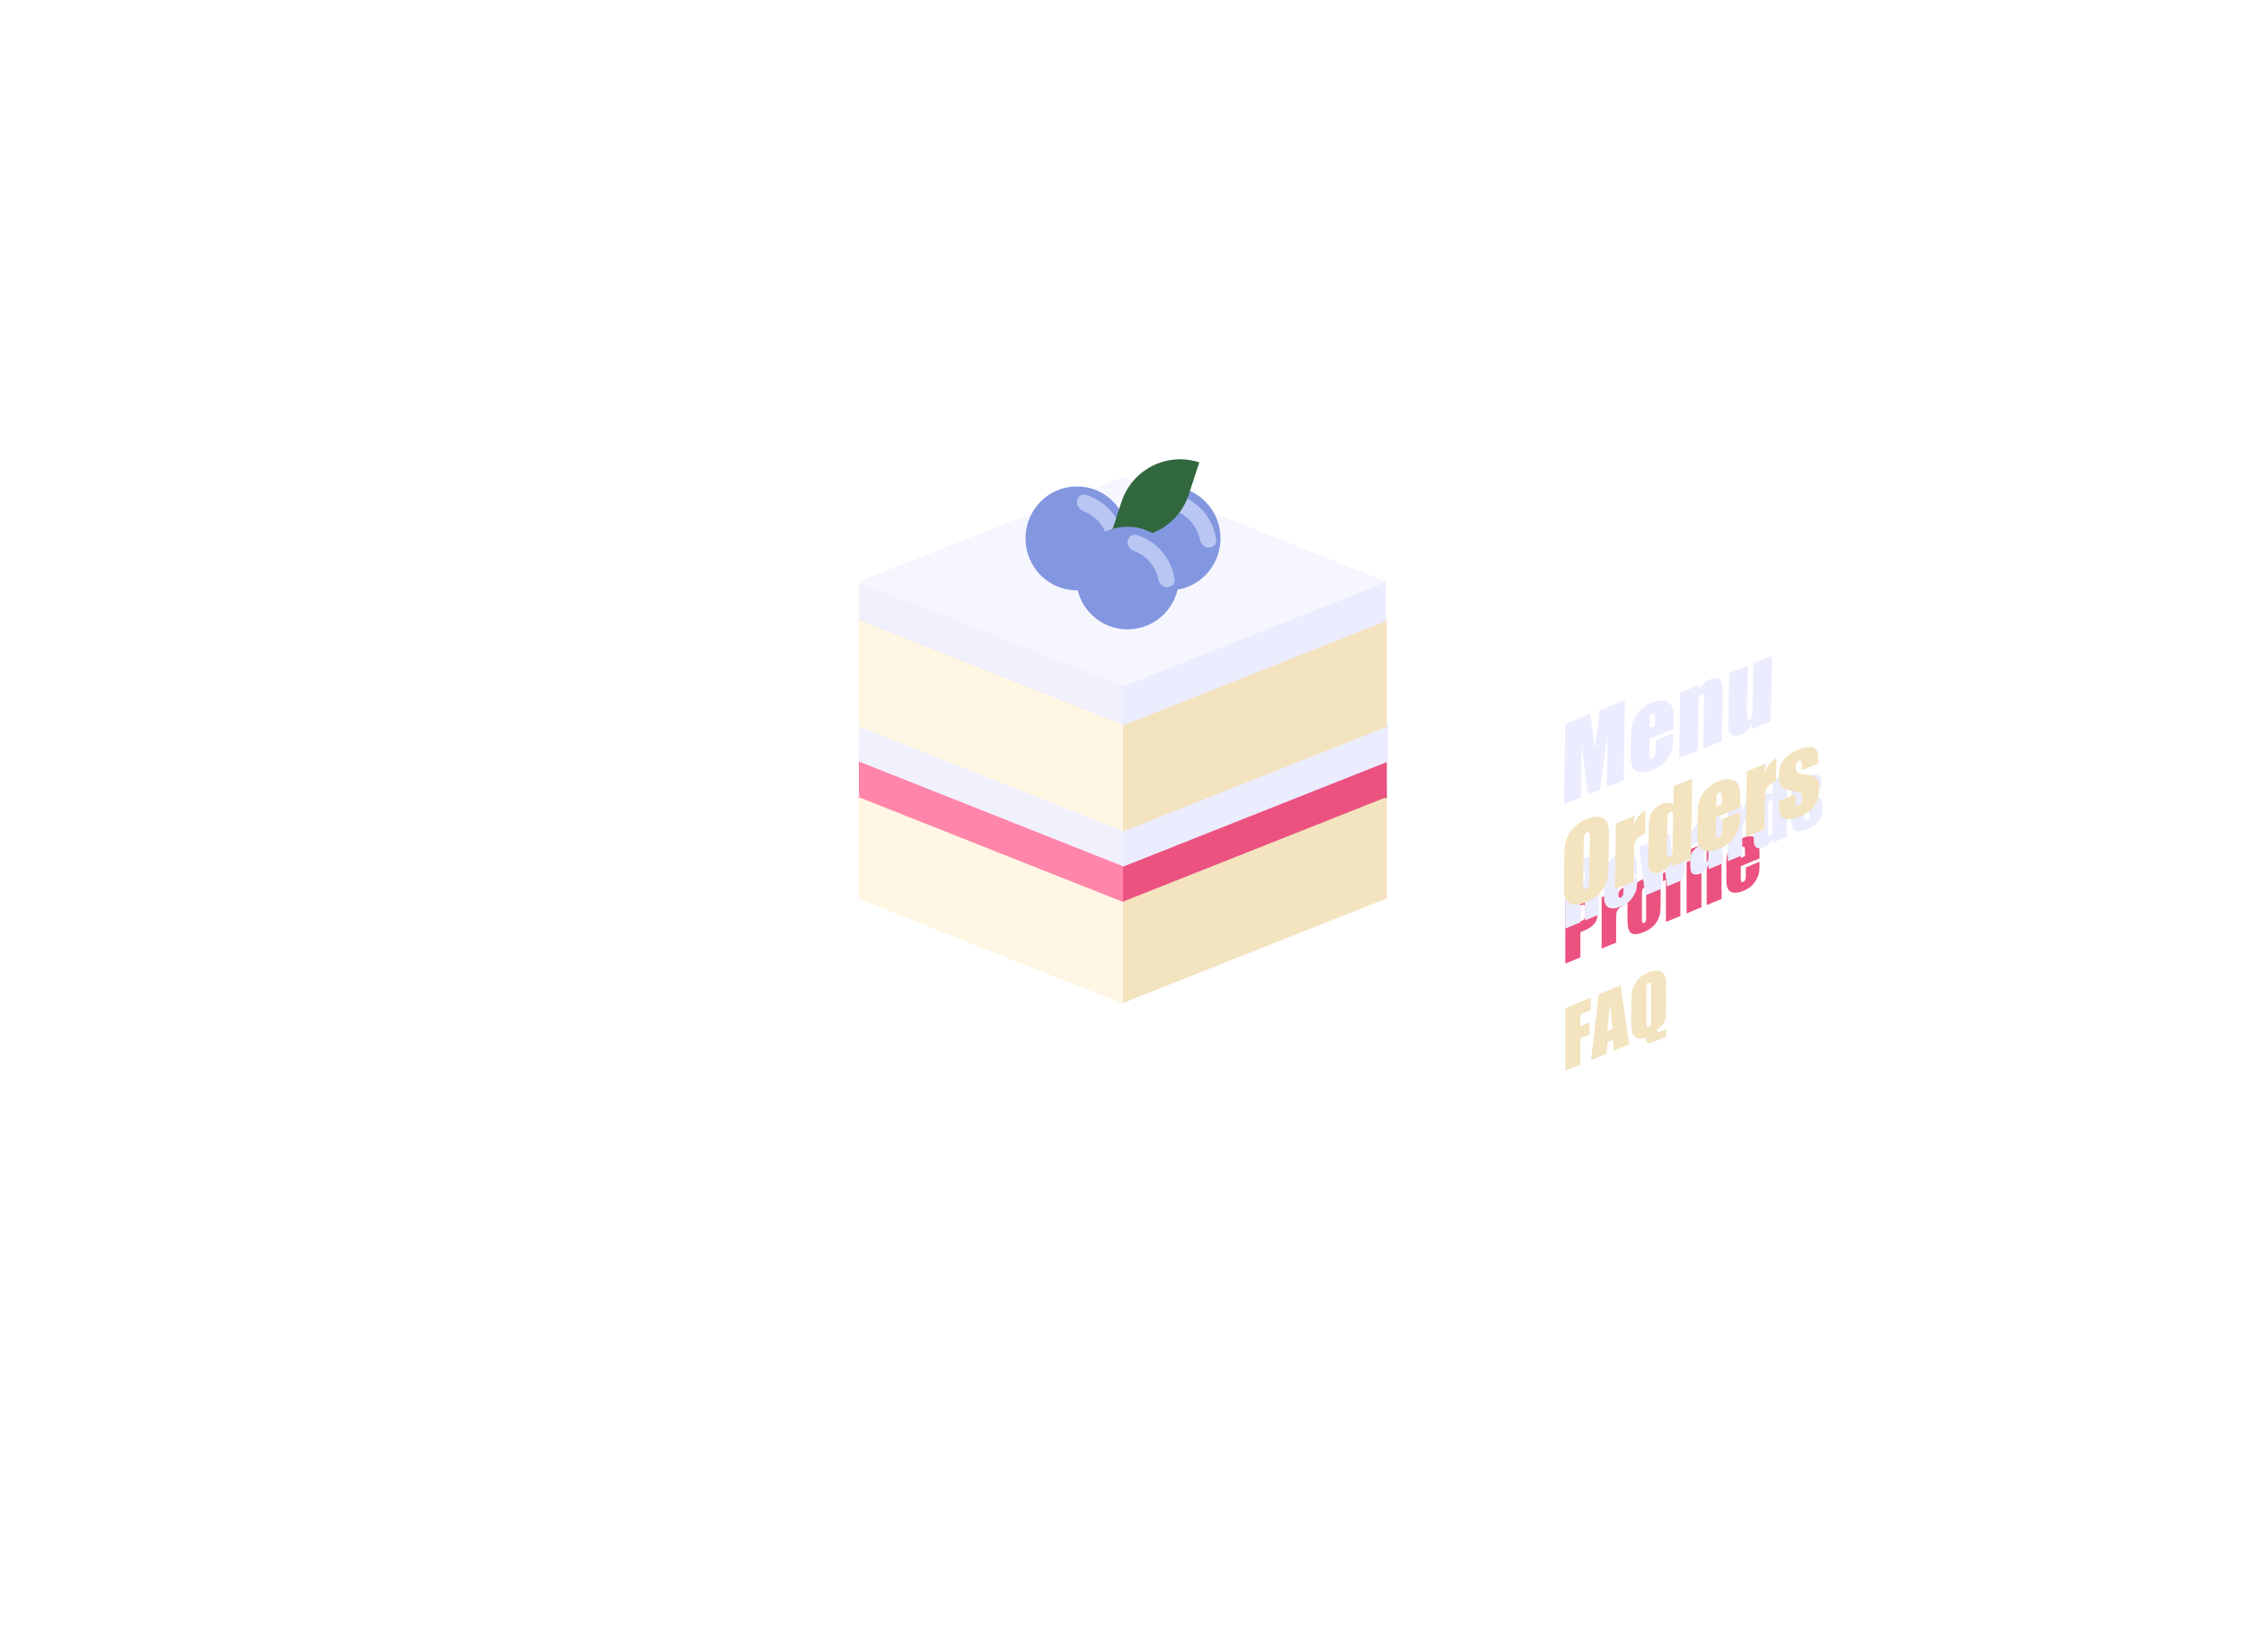 <svg width="1728" height="1271" viewBox="0 0 1728 1271" fill="none" xmlns="http://www.w3.org/2000/svg">
<g id="Frame 1">
<rect width="1728" height="1271" fill="white"/>
<path id="Layer1" fill-rule="evenodd" clip-rule="evenodd" d="M864.005 528L1066.89 608.455H1067.77L1067.33 608.629L1067.77 608.803H1066.89L1066.39 609H1067V691H1066.62L1066.65 691.012H1067.52L1067.08 691.186L1067.52 691.359H1066.65L863.761 771.814L660.876 691.359H660L660.438 691.186L660 691.012H660.877L661 690.963V609H661.618L661.12 608.803H660.244L660.682 608.629L660.243 608.455H661.12L864.005 528Z" fill="#F3E3BF"/>
<path id="Jam" fill-rule="evenodd" clip-rule="evenodd" d="M864.005 504L1066.89 584.455H1067.77L1067.33 584.629L1067.77 584.803H1066.89L1066.39 585H1067V613.012H1067.52L1067.08 613.186L1067.52 613.359H1067V614H1065.03L863.761 693.814L662.492 614H661V613.408L660.876 613.359H660L660.438 613.186L660 613.012H660.877L661 612.963V585H661.617L661.12 584.803H660.243L660.682 584.629L660.243 584.455H661.12L864.005 504Z" fill="#EB5280"/>
<path id="Icing1" fill-rule="evenodd" clip-rule="evenodd" d="M1066.89 556.455L864.005 476L661.12 556.455H660.243L660.682 556.629L660.243 556.803H661.12L661.617 557H661V584.963L660.877 585.012H660L660.438 585.186L660 585.359H660.876L661 585.408V585.934H660.522L864.283 666.737L1067.88 586H1068V585.952L1068.04 585.934H1068V557H1066.39L1066.89 556.803H1067.77L1067.33 556.629L1067.77 556.455H1066.89Z" fill="#ECECFF"/>
<path id="Layer2" fill-rule="evenodd" clip-rule="evenodd" d="M864.005 396L1066.89 476.455H1067.77L1067.33 476.629L1067.77 476.803H1066.89L1066.39 477H1067V559H1066.62L1066.65 559.012H1067.52L1067.08 559.186L1067.52 559.359H1066.65L863.761 639.814L660.876 559.359H660L660.438 559.186L660 559.012H660.877L661 558.963V477H661.618L661.12 476.803H660.244L660.682 476.629L660.243 476.455H661.12L864.005 396Z" fill="#F3E3BF"/>
<path id="Icing2" fill-rule="evenodd" clip-rule="evenodd" d="M1065.5 477L1066.65 477.455H1067.52L1067.08 477.629L1067.52 477.803H1066.65L863.761 558.258L660.876 477.803H660L660.438 477.629L660 477.455H660.877L863.762 397L1017.24 457.864V448H1066.24V477H1065.5Z" fill="#ECECFF"/>
<path id="Icingtop" d="M1066.65 447.455L863.761 367L660.877 447.455H660L660.438 447.629L660 447.803H660.876L863.761 528.258L1066.65 447.803H1067.52L1067.08 447.629L1067.52 447.455H1066.65Z" fill="#F6F6FF"/>
<path id="Layer1side" d="M864 772L661 691.5V609.5L864 690V772Z" fill="#FFF7E3"/>
<path id="Jamside" d="M661 613.5V585.5L864 666V694L661 613.5Z" fill="#FF86AA"/>
<path id="Icing1side" d="M661 586V558L864 638.5V666.5L661 586Z" fill="#F1F1FE"/>
<path id="Layer2side" d="M864 639.5L661 559V477L864 557.5V639.5Z" fill="#FFF7E3"/>
<path id="Icing2side" d="M661 476V448L864 528.5V556.5L661 476Z" fill="#F1F1FE"/>
<g id="Rightberry">
<path d="M939 414.258C939 436.35 921.315 454.258 899.5 454.258C877.685 454.258 860 436.35 860 414.258C860 392.167 877.685 374.258 899.5 374.258C921.315 374.258 939 392.167 939 414.258Z" fill="#8297DF"/>
<path d="M926.031 393.667C931.229 399.789 934.571 407.248 935.727 415.151C936.226 418.566 933.416 421.379 930.008 421.379C926.599 421.379 923.903 418.55 923.201 415.172C921.102 405.07 913.984 396.839 904.612 393.28C901.42 392.068 899.059 388.944 899.569 385.532C900.079 382.122 903.243 379.732 906.5 380.742C914.046 383.082 920.831 387.544 926.031 393.667Z" fill="#B9C6F4"/>
</g>
<g id="Leftberry">
<path d="M868 414.258C868 436.35 850.315 454.258 828.5 454.258C806.685 454.258 789 436.35 789 414.258C789 392.167 806.685 374.258 828.5 374.258C850.315 374.258 868 392.167 868 414.258Z" fill="#8297DF"/>
<path d="M855.031 393.667C860.229 399.789 863.571 407.248 864.727 415.151C865.226 418.566 862.416 421.379 859.008 421.379C855.599 421.379 852.903 418.55 852.201 415.172C850.102 405.07 842.984 396.839 833.612 393.28C830.42 392.068 828.059 388.944 828.569 385.532C829.079 382.122 832.243 379.732 835.5 380.742C843.046 383.082 849.831 387.544 855.031 393.667Z" fill="#B9C6F4"/>
</g>
<path id="Leaf" d="M854.73 410.959L862.898 386.042C871.051 361.166 897.827 347.61 922.703 355.764L914.536 380.681C906.383 405.557 879.607 419.113 854.73 410.959Z" fill="#31673D"/>
<g id="Centerbery">
<path d="M907 444.758C907 466.574 889.315 484.258 867.5 484.258C845.685 484.258 828 466.574 828 444.758C828 422.943 845.685 405.258 867.5 405.258C889.315 405.258 907 422.943 907 444.758Z" fill="#8297DF"/>
<path d="M894.031 424.425C899.229 430.47 902.571 437.836 903.727 445.64C904.226 449.012 901.416 451.79 898.008 451.79C894.599 451.79 891.903 448.996 891.201 445.661C889.102 435.685 881.984 427.557 872.612 424.042C869.42 422.846 867.059 419.761 867.569 416.391C868.079 413.024 871.243 410.664 874.5 411.661C882.046 413.972 888.831 418.378 894.031 424.425Z" fill="#B9C6F4"/>
</g>
<path id="FAQ" d="M1204.31 775.729L1223.93 767.602V777.252L1215.9 780.58V789.724L1223.05 786.761V795.935L1215.9 798.898V819.152L1204.31 823.951V775.729ZM1246.77 758.141L1253.4 803.616L1241.54 808.529L1240.97 800.101L1236.81 801.822L1236.12 810.774L1224.12 815.744L1230.01 765.083L1246.77 758.141ZM1240.64 791.689C1240.05 786.472 1239.46 779.973 1238.87 772.194C1237.7 781.894 1236.97 788.94 1236.67 793.33L1240.64 791.689ZM1281.88 791.819V797.657L1273.13 801.281C1271.02 802.155 1269.54 802.592 1268.68 802.592C1267.81 802.611 1267.23 802.338 1266.91 801.773C1266.62 801.199 1266.47 800.009 1266.47 798.202C1263.85 799.209 1261.59 799.399 1259.71 798.772C1257.82 798.145 1256.57 796.875 1255.96 794.961C1255.36 793.027 1255.05 789.896 1255.05 785.568V770.645C1255.05 767.369 1255.23 764.805 1255.58 762.952C1255.94 761.073 1256.69 759.147 1257.81 757.174C1258.93 755.182 1260.37 753.434 1262.13 751.93C1263.89 750.426 1265.84 749.229 1267.99 748.34C1270.57 747.269 1272.88 746.792 1274.89 746.909C1276.93 747.019 1278.44 747.603 1279.44 748.662C1280.44 749.713 1281.1 750.973 1281.39 752.44C1281.7 753.879 1281.86 756.158 1281.86 759.275V774.942C1281.86 779.231 1281.66 782.22 1281.28 783.909C1280.89 785.597 1280.15 787.126 1279.05 788.495C1277.97 789.837 1276.52 791.123 1274.7 792.351C1274.76 793.401 1274.96 793.993 1275.31 794.126C1275.67 794.252 1276.53 794.038 1277.87 793.483L1281.88 791.819ZM1270.27 760.797C1270.27 758.554 1270.15 757.173 1269.91 756.657C1269.69 756.112 1269.23 755.988 1268.51 756.285C1267.91 756.536 1267.44 756.987 1267.11 757.64C1266.8 758.266 1266.64 759.82 1266.64 762.302V784.82C1266.64 787.619 1266.74 789.305 1266.94 789.877C1267.16 790.441 1267.66 790.563 1268.43 790.244C1269.22 789.917 1269.72 789.331 1269.94 788.486C1270.16 787.64 1270.27 785.797 1270.27 782.958V760.797Z" fill="#F3E3BF"/>
<path id="Profile" d="M1204.31 693.245L1215.98 688.412C1219.13 687.105 1221.56 686.371 1223.24 686.208C1224.95 686.037 1226.22 686.283 1227.07 686.946C1227.93 687.602 1228.51 688.594 1228.8 689.922C1229.11 691.222 1229.27 693.382 1229.27 696.4V700.6C1229.27 703.677 1228.98 706.043 1228.39 707.696C1227.8 709.349 1226.72 710.879 1225.14 712.287C1223.58 713.688 1221.54 714.912 1219.01 715.961L1215.9 717.249V736.669L1204.31 741.468V693.245ZM1215.9 696.697V708.969C1216.23 708.852 1216.51 708.744 1216.75 708.645C1217.81 708.204 1218.55 707.622 1218.95 706.899C1219.37 706.149 1219.58 704.88 1219.58 703.093V699.131C1219.58 697.483 1219.35 696.51 1218.87 696.211C1218.39 695.912 1217.4 696.074 1215.9 696.697ZM1243.39 685.757L1242.95 691.122C1244.56 686.74 1246.9 683.805 1249.96 682.318V696.228C1247.93 697.071 1246.43 697.988 1245.48 698.979C1244.52 699.97 1243.94 701.047 1243.72 702.211C1243.5 703.354 1243.39 705.842 1243.39 709.675V725.282L1232.27 729.887V690.362L1243.39 685.757ZM1277.62 685.457V695.138C1277.62 698.692 1277.45 701.372 1277.12 703.176C1276.79 704.961 1276.09 706.803 1275 708.7C1273.92 710.578 1272.53 712.218 1270.82 713.62C1269.13 714.994 1267.19 716.137 1264.99 717.049C1262.53 718.067 1260.45 718.642 1258.74 718.773C1257.04 718.884 1255.71 718.551 1254.75 717.775C1253.82 716.971 1253.15 715.818 1252.74 714.318C1252.34 712.797 1252.14 710.359 1252.14 707.003V696.876C1252.14 693.203 1252.5 690.181 1253.24 687.812C1253.97 685.443 1255.29 683.238 1257.2 681.197C1259.11 679.155 1261.55 677.519 1264.52 676.288C1267.02 675.255 1269.15 674.777 1270.93 674.854C1272.73 674.903 1274.12 675.372 1275.09 676.26C1276.06 677.148 1276.72 678.205 1277.07 679.431C1277.44 680.649 1277.62 682.658 1277.62 685.457ZM1266.5 687.084C1266.5 685.058 1266.4 683.829 1266.2 683.397C1266 682.944 1265.57 682.855 1264.91 683.128C1264.25 683.402 1263.81 683.852 1263.59 684.48C1263.36 685.087 1263.25 686.403 1263.25 688.429V706.27C1263.25 708.137 1263.36 709.312 1263.59 709.797C1263.81 710.262 1264.24 710.361 1264.88 710.095C1265.54 709.822 1265.97 709.385 1266.17 708.785C1266.39 708.178 1266.5 707.02 1266.5 705.312V687.084ZM1295.48 655.483V661.589C1293.19 662.539 1291.83 663.22 1291.41 663.633C1291 664.019 1290.8 664.748 1290.8 665.82V667.071L1295.48 665.133V671.388L1292.84 672.482V704.799L1281.72 709.404V677.087L1279.44 678.033V671.778L1281.72 670.832C1281.72 668.231 1281.8 666.459 1281.97 665.517C1282.13 664.575 1282.54 663.634 1283.18 662.693C1283.84 661.724 1284.76 660.818 1285.93 659.974C1287.1 659.13 1288.93 658.196 1291.41 657.17L1295.48 655.483ZM1309.04 649.863V656.148L1297.6 660.89V654.605L1309.04 649.863ZM1309.04 658.561V698.086L1297.6 702.827V663.302L1309.04 658.561ZM1324.51 643.458V691.68L1313.06 696.422V648.199L1324.51 643.458ZM1353.71 660.524L1339.31 666.485V675.033C1339.31 676.82 1339.43 677.923 1339.67 678.34C1339.91 678.758 1340.37 678.826 1341.05 678.545C1341.89 678.195 1342.45 677.626 1342.73 676.837C1343.02 676.02 1343.17 674.629 1343.17 672.663V667.451L1353.71 663.085V666.004C1353.71 668.447 1353.56 670.384 1353.27 671.816C1352.99 673.241 1352.33 674.914 1351.28 676.836C1350.24 678.759 1348.91 680.432 1347.29 681.855C1345.7 683.251 1343.69 684.45 1341.27 685.453C1338.92 686.426 1336.85 686.917 1335.05 686.927C1333.25 686.937 1331.85 686.516 1330.84 685.663C1329.85 684.782 1329.16 683.657 1328.77 682.288C1328.39 680.899 1328.2 678.735 1328.2 675.796V664.269C1328.2 660.814 1328.63 657.915 1329.49 655.572C1330.35 653.21 1331.77 651.096 1333.73 649.23C1335.69 647.345 1337.95 645.874 1340.5 644.818C1343.62 643.526 1346.18 643.107 1348.2 643.562C1350.24 643.99 1351.66 645.098 1352.47 646.889C1353.29 648.652 1353.71 651.449 1353.71 655.282V660.524ZM1342.56 658.706V655.817C1342.56 653.772 1342.46 652.493 1342.26 651.981C1342.06 651.469 1341.64 651.342 1341.02 651.601C1340.25 651.92 1339.77 652.375 1339.59 652.968C1339.41 653.54 1339.31 654.938 1339.31 657.162V660.051L1342.56 658.706Z" fill="#EB5280"/>
<path id="Rewards" d="M1204.31 666.245L1212.51 662.849C1217.98 660.584 1221.68 659.281 1223.6 658.94C1225.55 658.591 1227.12 659.109 1228.33 660.494C1229.56 661.852 1230.18 664.586 1230.18 668.696C1230.18 672.449 1229.75 675.149 1228.88 676.797C1228.02 678.445 1226.33 679.922 1223.79 681.229C1226.09 680.895 1227.63 681.081 1228.42 681.786C1229.21 682.492 1229.69 683.244 1229.88 684.042C1230.08 684.812 1230.18 687.143 1230.18 691.035V703.753L1219.42 708.21V692.185C1219.42 689.604 1219.23 688.085 1218.84 687.629C1218.47 687.166 1217.49 687.265 1215.9 687.926V709.669L1204.31 714.468V666.245ZM1215.9 669.697V680.42C1217.2 679.88 1218.11 679.316 1218.62 678.725C1219.15 678.108 1219.42 676.737 1219.42 674.612V671.961C1219.42 670.432 1219.16 669.536 1218.65 669.272C1218.15 669.001 1217.24 669.142 1215.9 669.697ZM1259.54 672.529L1245.15 678.49V687.038C1245.15 688.825 1245.27 689.928 1245.51 690.345C1245.74 690.763 1246.2 690.831 1246.88 690.55C1247.73 690.2 1248.29 689.631 1248.56 688.842C1248.85 688.025 1249 686.634 1249 684.668V679.456L1259.54 675.09V678.009C1259.54 680.452 1259.39 682.389 1259.1 683.821C1258.82 685.245 1258.16 686.919 1257.12 688.841C1256.07 690.764 1254.74 692.437 1253.13 693.86C1251.53 695.256 1249.52 696.455 1247.1 697.458C1244.75 698.431 1242.68 698.922 1240.88 698.932C1239.08 698.942 1237.68 698.521 1236.67 697.668C1235.68 696.787 1234.99 695.662 1234.61 694.293C1234.22 692.904 1234.03 690.74 1234.03 687.801V676.274C1234.03 672.819 1234.46 669.92 1235.32 667.577C1236.19 665.215 1237.6 663.1 1239.56 661.235C1241.52 659.35 1243.78 657.879 1246.33 656.823C1249.45 655.531 1252.02 655.112 1254.04 655.567C1256.07 655.994 1257.49 657.103 1258.3 658.894C1259.13 660.657 1259.54 663.454 1259.54 667.286V672.529ZM1248.4 670.711V667.822C1248.4 665.777 1248.29 664.498 1248.09 663.986C1247.89 663.474 1247.48 663.347 1246.85 663.606C1246.08 663.925 1245.61 664.38 1245.42 664.973C1245.24 665.545 1245.15 666.943 1245.15 669.167V672.056L1248.4 670.711ZM1299.11 635.676L1294.68 677.036L1282.6 682.039C1281.94 677.488 1281.18 671.449 1280.32 663.923C1280.02 667.5 1279.61 671.165 1279.08 674.92L1277.84 684.011L1265.76 689.015L1261.05 651.439L1270.63 647.473C1270.7 648.475 1271.51 655.676 1273.05 669.077C1273.16 667.601 1273.99 659.724 1275.53 645.444L1284.75 641.625L1287 663.298C1287.35 656.561 1288.2 648.676 1289.53 639.642L1299.11 635.676ZM1310.89 646.107L1300.46 650.427V647.776C1300.46 644.718 1300.78 642.232 1301.42 640.318C1302.08 638.376 1303.39 636.363 1305.36 634.28C1307.32 632.196 1309.87 630.504 1313.01 629.205C1316.77 627.647 1319.6 627.198 1321.51 627.857C1323.42 628.496 1324.56 629.789 1324.95 631.734C1325.34 633.659 1325.53 637.888 1325.53 644.421V664.258L1314.71 668.738V665.223C1314.03 666.914 1313.15 668.341 1312.07 669.504C1311.01 670.64 1309.73 671.516 1308.25 672.131C1306.3 672.937 1304.51 673.092 1302.88 672.596C1301.27 672.074 1300.46 669.817 1300.46 665.826V662.579C1300.46 659.62 1300.89 657.426 1301.75 655.997C1302.61 654.567 1304.75 652.431 1308.16 649.588C1311.81 646.527 1313.77 644.675 1314.03 644.033C1314.28 643.39 1314.41 642.245 1314.41 640.597C1314.41 638.532 1314.26 637.252 1313.97 636.758C1313.7 636.237 1313.23 636.113 1312.57 636.386C1311.81 636.698 1311.35 637.16 1311.16 637.772C1310.98 638.364 1310.89 639.762 1310.89 641.967V646.107ZM1314.41 650.069C1312.63 652.215 1311.59 653.826 1311.3 654.901C1311.03 655.968 1310.89 657.395 1310.89 659.182C1310.89 661.228 1311.01 662.499 1311.25 662.996C1311.5 663.485 1312 663.578 1312.73 663.274C1313.43 662.985 1313.88 662.57 1314.08 662.03C1314.3 661.462 1314.41 660.186 1314.41 658.2V650.069ZM1340.47 618.544L1340.03 623.909C1341.64 619.527 1343.98 616.592 1347.05 615.105V629.015C1345.01 629.858 1343.52 630.775 1342.56 631.766C1341.61 632.757 1341.02 633.834 1340.8 634.997C1340.58 636.141 1340.47 638.629 1340.47 642.461V658.069L1329.35 662.674V623.149L1340.47 618.544ZM1374.84 595.61V643.832L1363.72 648.437V645.578C1362.66 647.21 1361.54 648.567 1360.37 649.649C1359.19 650.731 1357.96 651.538 1356.68 652.07C1354.95 652.784 1353.46 652.917 1352.19 652.469C1350.93 652 1350.11 651.196 1349.74 650.058C1349.4 648.911 1349.22 646.879 1349.22 643.96V625.463C1349.22 622.425 1349.4 620.198 1349.74 618.783C1350.11 617.36 1350.94 615.907 1352.22 614.421C1353.5 612.917 1355.04 611.796 1356.82 611.058C1358.19 610.489 1359.45 610.236 1360.59 610.301C1361.74 610.359 1362.79 610.73 1363.72 611.414V600.215L1374.84 595.61ZM1363.72 618.861C1363.72 617.411 1363.6 616.487 1363.36 616.09C1363.14 615.685 1362.7 615.623 1362.02 615.904C1361.36 616.177 1360.91 616.592 1360.67 617.147C1360.45 617.675 1360.34 618.714 1360.34 620.263V639.623C1360.34 641.231 1360.45 642.248 1360.67 642.673C1360.89 643.078 1361.31 643.152 1361.93 642.893C1362.65 642.597 1363.13 642.122 1363.36 641.467C1363.6 640.792 1363.72 639.353 1363.72 637.149V618.861ZM1401.53 605.88L1391.68 609.961V607.816C1391.68 605.989 1391.58 604.879 1391.38 604.486C1391.19 604.066 1390.72 604.015 1389.95 604.334C1389.32 604.593 1388.86 605.015 1388.54 605.601C1388.23 606.167 1388.08 606.897 1388.08 607.79C1388.08 609.001 1388.15 609.865 1388.3 610.38C1388.46 610.867 1388.93 611.289 1389.7 611.645C1390.49 611.993 1392.09 612.311 1394.52 612.599C1397.74 612.969 1399.86 613.7 1400.87 614.791C1401.88 615.882 1402.39 617.868 1402.39 620.747C1402.39 623.964 1402 626.556 1401.23 628.523C1400.46 630.47 1399.17 632.267 1397.35 633.913C1395.55 635.531 1393.38 636.869 1390.83 637.925C1388 639.095 1385.58 639.622 1383.56 639.504C1381.56 639.379 1380.19 638.659 1379.44 637.342C1378.68 636.025 1378.31 633.719 1378.31 630.423V628.516L1388.16 624.436V626.938C1388.16 629.062 1388.28 630.393 1388.52 630.93C1388.77 631.459 1389.27 631.571 1390 631.267C1390.79 630.94 1391.34 630.504 1391.65 629.958C1391.97 629.392 1392.12 628.424 1392.12 627.054C1392.12 625.167 1391.92 624.069 1391.52 623.76C1391.09 623.458 1388.94 622.941 1385.05 622.209C1381.78 621.576 1379.79 620.603 1379.08 619.291C1378.36 617.959 1378 616.182 1378 613.958C1378 610.8 1378.39 608.318 1379.16 606.509C1379.93 604.681 1381.23 602.98 1383.07 601.406C1384.92 599.824 1387.07 598.528 1389.51 597.517C1391.93 596.514 1393.98 596.001 1395.67 595.977C1397.38 595.925 1398.68 596.26 1399.58 596.979C1400.5 597.692 1401.05 598.476 1401.23 599.334C1401.43 600.183 1401.53 601.601 1401.53 603.587V605.88Z" fill="#ECECFF"/>
<path id="Orders" d="M1237.69 660.634C1237.59 666.828 1237.37 671.277 1237.05 673.979C1236.75 676.647 1235.86 679.334 1234.38 682.04C1232.93 684.737 1230.98 687.142 1228.54 689.253C1226.09 691.365 1223.25 693.065 1220.02 694.354C1216.95 695.577 1214.2 696.145 1211.77 696.057C1209.36 695.934 1207.43 695.091 1205.98 693.525C1204.53 691.96 1203.68 689.965 1203.44 687.539C1203.2 685.113 1203.13 680.727 1203.24 674.38L1203.41 663.832C1203.51 657.637 1203.72 653.206 1204.02 650.539C1204.34 647.836 1205.23 645.137 1206.68 642.439C1208.16 639.733 1210.12 637.324 1212.57 635.213C1215.01 633.101 1217.85 631.401 1221.08 630.112C1224.15 628.889 1226.89 628.338 1229.3 628.461C1231.73 628.549 1233.68 629.375 1235.13 630.94C1236.58 632.505 1237.42 634.501 1237.66 636.927C1237.9 639.353 1237.97 643.739 1237.87 650.086L1237.69 660.634ZM1223.13 646.317C1223.18 643.448 1223.06 641.681 1222.77 641.016C1222.5 640.317 1221.9 640.151 1220.98 640.518C1220.2 640.828 1219.6 641.398 1219.16 642.228C1218.75 643.022 1218.52 645.006 1218.46 648.18L1217.99 676.969C1217.93 680.548 1218.02 682.705 1218.27 683.439C1218.54 684.164 1219.17 684.329 1220.16 683.934C1221.17 683.529 1221.83 682.788 1222.13 681.711C1222.42 680.633 1222.6 678.279 1222.66 674.649L1223.13 646.317ZM1257.56 627.891L1256.89 634.743C1259.04 629.167 1262.09 625.454 1266.03 623.604L1265.74 641.388C1263.12 642.432 1261.19 643.58 1259.95 644.83C1258.71 646.081 1257.94 647.449 1257.63 648.932C1257.33 650.391 1257.14 653.57 1257.05 658.47L1256.72 678.424L1242.43 684.126L1243.27 633.593L1257.56 627.891ZM1301.93 599.144L1300.91 660.797L1286.61 666.498L1286.68 662.843C1285.28 664.912 1283.82 666.628 1282.3 667.992C1280.78 669.356 1279.19 670.367 1277.54 671.025C1275.33 671.91 1273.42 672.055 1271.81 671.46C1270.2 670.84 1269.18 669.799 1268.73 668.337C1268.31 666.865 1268.13 664.264 1268.19 660.532L1268.59 636.884C1268.65 632.999 1268.92 630.155 1269.4 628.352C1269.89 626.539 1270.98 624.694 1272.65 622.817C1274.32 620.914 1276.3 619.506 1278.59 618.594C1280.36 617.888 1281.97 617.586 1283.42 617.689C1284.89 617.781 1286.22 618.273 1287.4 619.164L1287.64 604.846L1301.93 599.144ZM1287.24 628.684C1287.27 626.831 1287.14 625.648 1286.84 625.136C1286.57 624.614 1286 624.527 1285.13 624.875C1284.28 625.214 1283.69 625.737 1283.38 626.443C1283.09 627.114 1282.92 628.44 1282.89 630.42L1282.48 655.173C1282.45 657.229 1282.57 658.531 1282.84 659.078C1283.11 659.6 1283.65 659.701 1284.45 659.381C1285.37 659.014 1285.99 658.414 1286.31 657.581C1286.62 656.722 1286.81 654.884 1286.85 652.066L1287.24 628.684ZM1338.81 621.465L1320.31 628.846L1320.13 639.776C1320.09 642.06 1320.22 643.472 1320.51 644.01C1320.81 644.547 1321.39 644.642 1322.26 644.294C1323.35 643.861 1324.08 643.143 1324.44 642.138C1324.84 641.099 1325.05 639.323 1325.09 636.81L1325.2 630.146L1338.75 624.74L1338.69 628.472C1338.64 631.595 1338.41 634.069 1338.01 635.895C1337.62 637.712 1336.75 639.84 1335.37 642.281C1333.99 644.721 1332.26 646.838 1330.17 648.63C1328.1 650.388 1325.51 651.888 1322.4 653.13C1319.38 654.334 1316.72 654.928 1314.43 654.911C1312.13 654.893 1310.35 654.331 1309.08 653.224C1307.83 652.082 1306.98 650.632 1306.52 648.875C1306.05 647.092 1305.85 644.322 1305.92 640.565L1306.16 625.828C1306.23 621.41 1306.84 617.711 1308 614.73C1309.15 611.724 1310.99 609.045 1313.54 606.692C1316.09 604.315 1319 602.472 1322.28 601.164C1326.29 599.565 1329.57 599.073 1332.14 599.688C1334.73 600.268 1336.52 601.71 1337.52 604.012C1338.53 606.28 1339 609.863 1338.92 614.763L1338.81 621.465ZM1324.62 618.956L1324.68 615.262C1324.72 612.647 1324.62 611.01 1324.37 610.352C1324.13 609.694 1323.6 609.525 1322.8 609.845C1321.81 610.24 1321.19 610.815 1320.94 611.569C1320.7 612.298 1320.55 614.084 1320.5 616.927L1320.44 620.621L1324.62 618.956ZM1358.24 587.725L1357.56 594.577C1359.72 589.002 1362.76 585.289 1366.71 583.438L1366.41 601.222C1363.79 602.266 1361.87 603.414 1360.63 604.665C1359.39 605.916 1358.62 607.283 1358.31 608.767C1358 610.225 1357.81 613.404 1357.73 618.304L1357.4 638.258L1343.11 643.96L1343.95 593.427L1358.24 587.725ZM1398.83 587.571L1386.16 592.623L1386.21 589.882C1386.25 587.546 1386.14 586.125 1385.89 585.619C1385.67 585.079 1385.06 585.006 1384.07 585.401C1383.27 585.721 1382.66 586.253 1382.25 586.997C1381.84 587.715 1381.63 588.646 1381.61 589.788C1381.58 591.337 1381.66 592.442 1381.83 593.103C1382.03 593.729 1382.62 594.276 1383.6 594.744C1384.6 595.202 1386.64 595.636 1389.73 596.044C1393.84 596.571 1396.53 597.541 1397.8 598.953C1399.06 600.365 1399.66 602.911 1399.6 606.593C1399.53 610.705 1398.99 614.013 1397.96 616.515C1396.94 618.992 1395.25 621.267 1392.89 623.341C1390.56 625.38 1387.76 627.054 1384.48 628.362C1380.85 629.811 1377.75 630.443 1375.17 630.26C1372.62 630.067 1370.88 629.122 1369.95 627.426C1369.02 625.73 1368.58 622.775 1368.65 618.561L1368.7 616.124L1381.36 611.071L1381.31 614.27C1381.26 616.986 1381.39 618.69 1381.68 619.38C1381.99 620.06 1382.62 620.212 1383.57 619.836C1384.58 619.432 1385.29 618.883 1385.7 618.19C1386.11 617.471 1386.33 616.236 1386.36 614.484C1386.4 612.073 1386.17 610.666 1385.66 610.263C1385.13 609.87 1382.39 609.173 1377.44 608.172C1373.28 607.308 1370.76 606.032 1369.87 604.342C1368.99 602.627 1368.57 600.348 1368.62 597.505C1368.68 593.468 1369.23 590.301 1370.25 588.001C1371.27 585.677 1372.97 583.524 1375.35 581.542C1377.75 579.551 1380.51 577.929 1383.65 576.678C1386.76 575.436 1389.4 574.814 1391.55 574.812C1393.73 574.774 1395.39 575.223 1396.52 576.159C1397.68 577.084 1398.36 578.097 1398.58 579.196C1398.82 580.286 1398.92 582.1 1398.88 584.639L1398.83 587.571Z" fill="#F3E3BF"/>
<path id="Menu" d="M1250.21 538.777L1249.19 600.43L1236.17 605.624L1236.86 564.001L1230.97 607.698L1221.74 611.382L1216.93 572.899L1216.25 613.569L1203.24 618.763L1204.26 557.11L1223.54 549.419C1224.04 552.899 1224.57 557.026 1225.13 561.799L1226.92 576.669L1230.79 546.525L1250.21 538.777ZM1287.51 560.929L1269.01 568.31L1268.83 579.24C1268.79 581.524 1268.92 582.936 1269.22 583.473C1269.51 584.011 1270.1 584.106 1270.97 583.758C1272.06 583.325 1272.78 582.607 1273.15 581.602C1273.54 580.563 1273.76 578.787 1273.8 576.274L1273.91 569.609L1287.46 564.204L1287.4 567.936C1287.35 571.059 1287.12 573.533 1286.71 575.359C1286.33 577.176 1285.45 579.304 1284.08 581.745C1282.7 584.185 1280.97 586.301 1278.88 588.094C1276.81 589.852 1274.22 591.352 1271.11 592.594C1268.09 593.798 1265.43 594.392 1263.13 594.374C1260.84 594.357 1259.06 593.795 1257.79 592.688C1256.54 591.546 1255.69 590.096 1255.22 588.339C1254.76 586.556 1254.56 583.786 1254.62 580.029L1254.87 565.292C1254.94 560.874 1255.55 557.175 1256.7 554.194C1257.85 551.188 1259.7 548.509 1262.25 546.156C1264.79 543.779 1267.71 541.936 1270.98 540.628C1274.99 539.029 1278.28 538.536 1280.85 539.152C1283.44 539.732 1285.23 541.174 1286.22 543.476C1287.24 545.744 1287.71 549.327 1287.63 554.227L1287.51 560.929ZM1273.32 558.42L1273.39 554.726C1273.43 552.111 1273.33 550.474 1273.08 549.816C1272.83 549.158 1272.31 548.989 1271.51 549.309C1270.52 549.704 1269.9 550.279 1269.65 551.033C1269.4 551.762 1269.26 553.548 1269.21 556.391L1269.15 560.085L1273.32 558.42ZM1307.19 527.09L1306.87 531.835C1307.94 529.568 1309.22 527.681 1310.72 526.174C1312.25 524.633 1313.99 523.471 1315.94 522.69C1318.4 521.712 1320.39 521.534 1321.93 522.157C1323.46 522.78 1324.44 523.954 1324.86 525.68C1325.27 527.379 1325.44 530.438 1325.37 534.855L1324.78 570.271L1310.49 575.972L1311.07 540.976C1311.13 537.498 1311.06 535.42 1310.86 534.744C1310.66 534.067 1310.08 533.921 1309.11 534.307C1308.1 534.711 1307.45 535.41 1307.18 536.402C1306.9 537.368 1306.74 539.756 1306.67 543.564L1306.11 577.722L1291.81 583.424L1292.65 532.891L1307.19 527.09ZM1363.3 504.707L1362.46 555.24L1347.92 561.041L1348.24 556.753C1347.22 558.849 1345.97 560.62 1344.49 562.067C1343.04 563.479 1341.37 564.561 1339.48 565.313C1337.34 566.17 1335.56 566.474 1334.16 566.226C1332.76 565.978 1331.73 565.318 1331.07 564.245C1330.43 563.163 1330.04 561.931 1329.9 560.55C1329.76 559.144 1329.72 556.27 1329.8 551.929L1330.36 517.846L1344.65 512.145L1344.08 546.531C1344.02 550.466 1344.09 552.76 1344.29 553.411C1344.51 554.053 1345.12 554.177 1346.11 553.782C1347.17 553.358 1347.8 552.728 1348 551.891C1348.23 551.045 1348.37 548.553 1348.44 544.415L1349 510.409L1363.3 504.707Z" fill="#ECECFF"/>
</g>
</svg>
